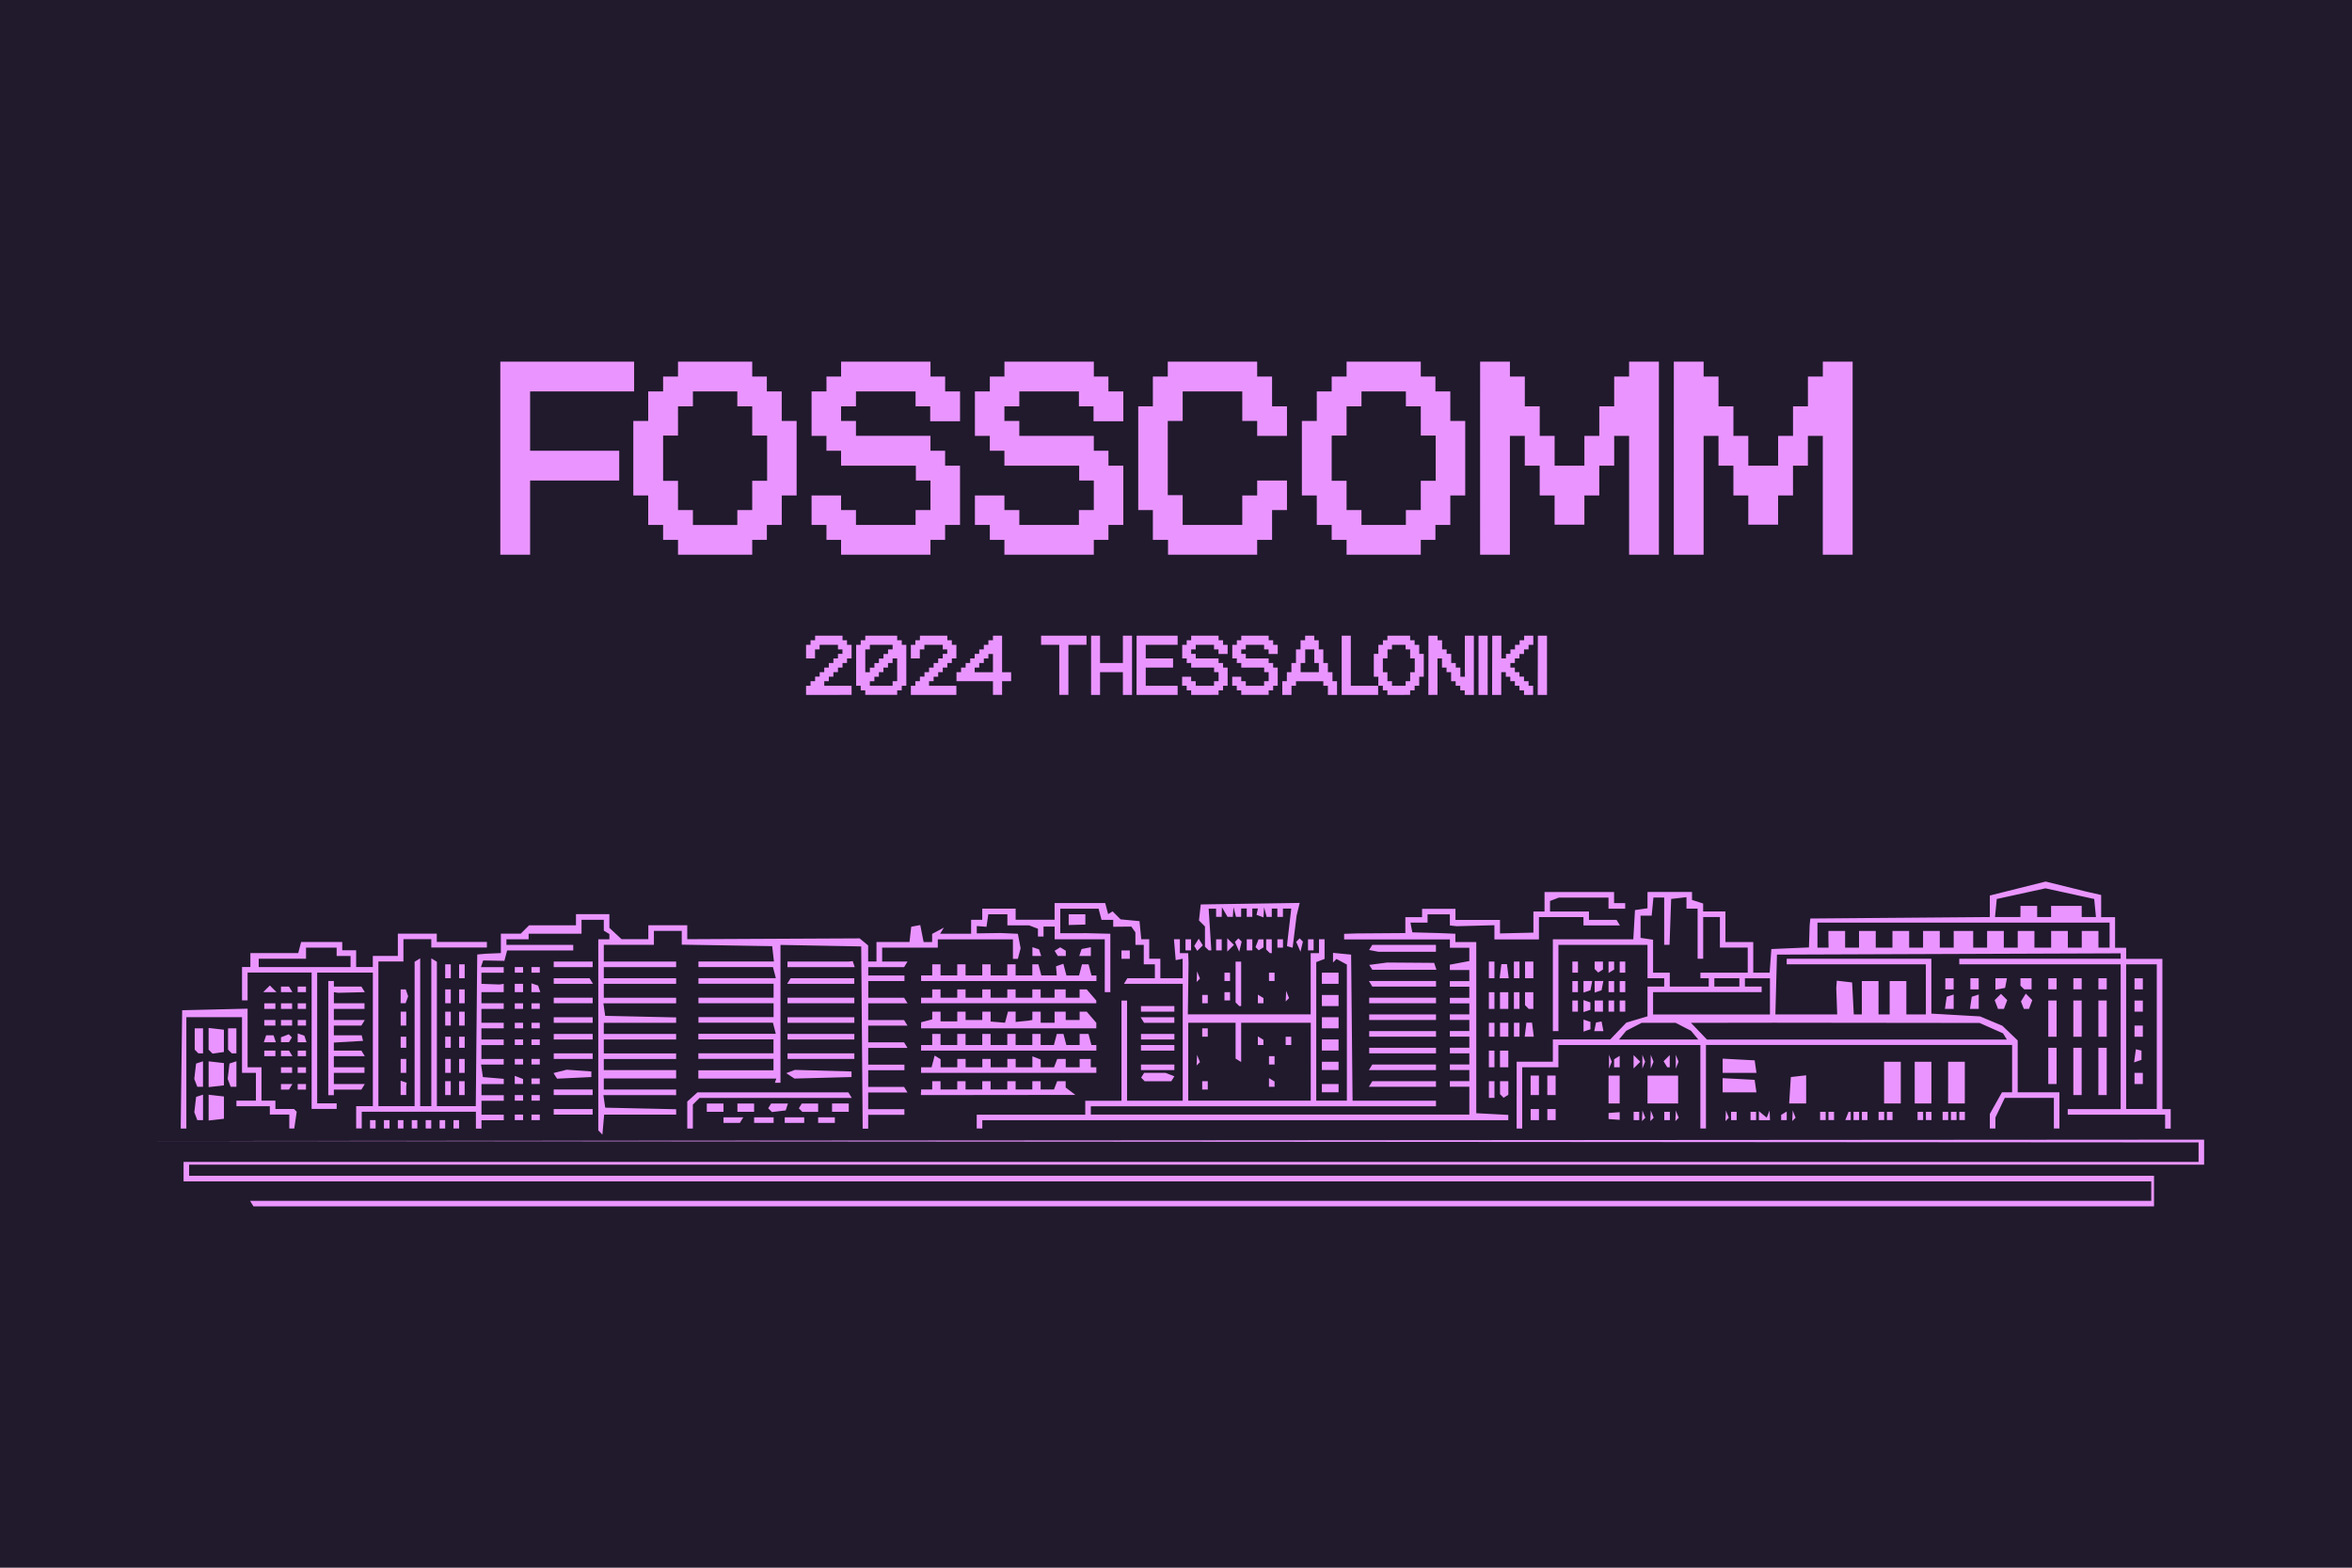 <?xml version="1.0" encoding="UTF-8" standalone="no"?>
<!-- Created with Inkscape (http://www.inkscape.org/) -->

<svg
   width="75mm"
   height="50mm"
   viewBox="0 0 75 50"
   version="1.1"
   id="svg1"
   inkscape:version="1.3.2 (091e20e, 2023-11-25, custom)"
   sodipodi:docname="fosscomm-thessaloniki.svg"
   xmlns:inkscape="http://www.inkscape.org/namespaces/inkscape"
   xmlns:sodipodi="http://sodipodi.sourceforge.net/DTD/sodipodi-0.dtd"
   xmlns="http://www.w3.org/2000/svg"
   xmlns:svg="http://www.w3.org/2000/svg">
  <sodipodi:namedview
     id="namedview1"
     pagecolor="#ffffff"
     bordercolor="#000000"
     borderopacity="0.25"
     inkscape:showpageshadow="2"
     inkscape:pageopacity="0.0"
     inkscape:pagecheckerboard="0"
     inkscape:deskcolor="#d1d1d1"
     inkscape:document-units="mm"
     inkscape:zoom="1.3843855"
     inkscape:cx="52.008634"
     inkscape:cy="198.28292"
     inkscape:window-width="1920"
     inkscape:window-height="991"
     inkscape:window-x="-9"
     inkscape:window-y="-9"
     inkscape:window-maximized="1"
     inkscape:current-layer="layer1" />
  <defs
     id="defs1" />
  <g
     inkscape:label="Layer 1"
     inkscape:groupmode="layer"
     id="layer1">
    <rect
       style="fill:#201a2c;fill-opacity:1;stroke-width:0.434;stroke-linecap:round;stroke-linejoin:round;stop-color:#000000"
       id="rect4658"
       width="75"
       height="50"
       x="3.375078e-15"
       y="3.4342898e-15" />
    <g
       id="g1"
       transform="matrix(0.928,0,0,0.928,4.597,11.118)">
      <path
         style="fill:#ea95ff;fill-opacity:1;stroke-width:0.096"
         d="m 3.697,29.386 -0.059,-0.096 H 36.303 68.967 V 28.956 28.622 H 35.161 1.354 V 28.287 27.953 H 35.974 70.593 V 27.618 27.283 L 35.376,27.259 0.159,27.234 35.472,27.211 70.784,27.187 v 0.43 0.43 H 36.165 1.545 v 0.191 0.191 H 35.304 69.063 v 0.526 0.526 H 36.41 3.756 Z M 15.675,26.941 15.604,26.868 v -3.283 -3.283 h 0.191 0.191 v -0.09 -0.09 l -0.096,-0.059 -0.096,-0.059 V 19.817 19.631 h -0.382 -0.383 v 0.239 0.239 h -0.909 -0.909 v 0.096 0.096 H 12.83 12.448 v 0.096 0.096 h 1.148 1.148 v 0.096 0.096 h -1.136 -1.136 l -0.047,0.179 -0.047,0.179 -0.364,-0.007 -0.364,-0.007 -0.039,0.115 -0.038,0.115 h 0.391 0.391 v 0.096 0.096 h -0.383 -0.383 v 0.191 0.191 l 0.311,0.011 0.311,0.011 0.072,-0.011 0.072,-0.011 v 0.143 0.143 h -0.383 -0.383 v 0.191 0.191 h 0.383 0.383 v 0.096 0.096 h -0.383 -0.383 v 0.239 0.239 h 0.383 0.383 v 0.096 0.096 h -0.383 -0.383 v 0.191 0.191 h 0.383 0.383 v 0.096 0.096 h -0.383 -0.383 v 0.239 0.239 h 0.383 0.383 v 0.096 0.096 h -0.389 -0.389 l 0.031,0.215 0.031,0.215 0.359,0.03 0.359,0.03 v 0.09 0.09 h -0.383 -0.383 v 0.191 0.191 h 0.383 0.383 v 0.096 0.096 h -0.383 -0.383 v 0.239 0.239 h 0.383 0.383 v 0.096 0.096 h -0.383 -0.383 v 0.143 0.143 h -0.096 -0.096 V 26.514 26.228 H 9.436 7.476 v 0.287 0.287 H 7.38 7.285 V 26.419 26.036 H 7.571 7.858 V 23.741 21.446 H 6.902 5.945 v 2.247 2.247 h 0.335 0.335 v 0.096 0.096 H 6.184 5.754 V 23.788 21.445 H 4.654 3.554 v 0.478 0.478 H 3.459 3.363 V 21.828 21.254 H 3.507 3.65 v -0.239 -0.239 h 0.822 0.822 l 0.05,-0.191 0.05,-0.191 h 0.706 0.706 v 0.143 0.143 h 0.239 0.239 v 0.287 0.287 H 7.571 7.857 V 21.063 20.872 h 0.43 0.43 V 20.489 20.107 h 0.669 0.669 v 0.143 0.143 h 0.861 0.861 v 0.096 0.096 H 10.822 9.866 V 20.442 20.298 H 9.388 8.909 v 0.383 0.383 H 8.479 8.049 v 2.486 2.486 h 0.622 0.622 v -2.481 -2.481 l 0.096,-0.059 0.096,-0.059 v 2.54 2.54 h 0.191 0.191 V 23.496 20.956 l 0.096,0.059 0.096,0.059 v 2.481 2.481 h 0.668 0.668 l 0.025,-2.606 0.025,-2.606 0.143,-0.013 0.143,-0.013 0.263,-0.011 0.263,-0.011 V 20.442 20.107 h 0.342 0.342 l 0.143,-0.143 0.143,-0.143 H 14.032 14.838 V 19.629 19.438 h 0.574 0.574 v 0.235 0.235 l 0.209,0.195 0.209,0.195 h 0.46 0.46 v -0.239 -0.239 h 0.669 0.669 v 0.239 0.239 l 2.961,-0.014 2.961,-0.014 0.147,0.122 0.147,0.122 v 0.275 0.275 h 0.143 0.143 v -0.335 -0.335 h 0.567 0.567 l 0.03,-0.262 0.03,-0.262 0.155,-0.029 0.155,-0.029 0.058,0.292 0.058,0.292 h 0.146 0.146 v -0.14 -0.14 l 0.203,-0.108 0.203,-0.108 -0.065,0.105 -0.065,0.105 h 0.532 0.532 v -0.239 -0.239 h 0.191 0.191 V 19.438 19.247 h 0.574 0.574 v 0.191 0.191 h 0.669 0.669 v -0.286 -0.287 h 0.87 0.87 l 0.05,0.19 0.05,0.19 0.077,-0.047 0.077,-0.047 0.137,0.137 0.137,0.137 0.325,0.031 0.325,0.031 0.03,0.311 0.03,0.311 h 0.137 0.137 v 0.335 0.335 h 0.191 0.191 v 0.335 0.335 h 0.383 0.383 v -0.335 -0.335 l -0.119,0.024 -0.12,0.024 -0.03,-0.359 -0.03,-0.359 h 0.102 0.102 v 0.239 0.239 h 0.143 0.143 l 0.006,0.167 0.006,0.167 -0.012,0.885 -0.012,0.885 h 2.11 2.11 v -1.052 -1.052 h 0.143 0.143 v -0.239 -0.239 h 0.096 0.096 v 0.338 0.338 l -0.143,0.055 -0.143,0.055 v 2.38 2.381 h 0.526 0.526 v -2.337 -2.34 l -0.178,-0.096 -0.178,-0.096 -0.06,0.06 -0.06,0.06 v -0.165 -0.165 l 0.311,0.03 0.311,0.03 0.025,2.51 0.025,2.51 h 1.433 1.433 v 0.096 0.096 h -5.931 -5.929 v 0.143 0.143 h 6.503 6.503 v -0.479 -0.478 h -0.335 -0.335 v -0.096 -0.096 h 0.335 0.335 v -0.191 -0.191 h -0.335 -0.335 v -0.096 -0.096 h 0.335 0.335 v -0.191 -0.191 h -0.335 -0.335 v -0.096 -0.096 h 0.335 0.335 v -0.191 -0.191 h -0.335 -0.335 v -0.096 -0.096 h 0.335 0.335 v -0.191 -0.191 h -0.335 -0.335 v -0.096 -0.096 h 0.335 0.335 V 22.696 22.504 h -0.335 -0.335 v -0.096 -0.096 h 0.335 0.335 V 22.122 21.931 h -0.335 -0.335 v -0.096 -0.096 h 0.335 0.335 v -0.191 -0.191 h -0.335 -0.335 v -0.091 -0.091 l 0.335,-0.063 0.335,-0.063 V 20.821 20.593 H 45.202 44.867 V 20.449 20.306 H 43.05 41.233 v -0.096 -0.096 l 0.215,-0.007 0.215,-0.007 0.837,-0.006 0.837,-0.006 v -0.274 -0.274 h 0.287 0.287 v -0.143 -0.143 h 0.574 0.574 v 0.191 0.191 h 0.765 0.765 v 0.232 0.232 l 0.574,-0.014 0.574,-0.014 V 19.709 19.347 h 0.191 0.191 v -0.335 -0.335 h 1.195 1.195 v 0.191 0.191 h 0.191 0.191 v 0.096 0.096 h -0.287 -0.287 v -0.191 -0.191 h -0.853 -0.853 l -0.152,0.058 -0.151,0.058 v 0.181 0.181 h 0.669 0.669 v 0.143 0.143 h 0.473 0.473 l 0.059,0.096 0.059,0.096 H 50.085 49.457 V 19.682 19.539 H 48.692 47.927 v 0.383 0.383 H 47.162 46.397 V 20.061 19.818 l -0.646,0.017 -0.646,0.017 -0.12,-0.013 -0.119,-0.013 v -0.192 -0.191 h -0.383 -0.383 v 0.143 0.143 h -0.294 -0.294 l 0.032,0.167 0.032,0.167 0.477,0.013 0.477,0.013 0.263,0.011 0.263,0.011 v 0.143 0.143 l 0.359,-1.3e-5 0.359,-1.9e-5 v 2.941 2.941 l 0.55,0.029 0.55,0.029 v 0.091 0.091 H 37.838 28.8 v 0.143 0.143 h -0.096 -0.096 V 26.569 26.33 h 1.865 1.865 v -0.239 -0.239 h 0.622 0.622 v -1.724 -1.721 h 0.096 0.096 v 1.721 1.721 h 0.956 0.956 v -2.008 -2.008 h -1.01 -1.01 l 0.059,-0.096 0.059,-0.096 h 0.473 0.473 V 21.402 21.162 H 34.539 34.348 V 20.828 20.493 h -0.143 -0.143 l -0.001,-0.215 -0.001,-0.215 -0.07,-0.099 -0.07,-0.099 -0.311,0.003 -0.311,0.003 V 19.752 19.633 H 33.096 32.896 l -0.05,-0.191 -0.05,-0.191 h -0.658 -0.658 v 0.421 0.421 l 0.454,-8.19e-4 0.454,-8.19e-4 0.406,0.01 0.406,0.01 v 1.004 1.004 h -0.096 -0.096 V 21.211 20.302 h -0.861 -0.861 v -0.219 -0.219 h -0.191 -0.191 v 0.171 0.171 h -0.096 -0.096 V 20.074 19.94 L 30.563,19.882 30.412,19.824 h -0.375 -0.375 v -0.191 -0.191 h -0.328 -0.328 l -0.031,0.215 -0.031,0.215 -0.167,-0.013 -0.167,-0.013 v 0.126 0.126 l 0.406,-0.006 0.406,-0.006 0.3,0.013 0.3,0.013 0.047,0.249 0.047,0.249 -0.047,0.182 -0.047,0.182 h -0.085 -0.085 V 20.637 20.303 H 28.562 27.271 v 0.143 0.143 h -0.956 -0.956 v 0.239 0.239 h 0.436 0.436 l -0.059,0.096 -0.059,0.096 h -0.616 -0.616 v 0.143 0.143 h 0.622 0.622 v 0.096 0.096 h -0.621 -0.622 v 0.287 0.287 h 0.616 0.616 l 0.059,0.096 0.059,0.096 H 25.555 24.88 v 0.287 0.287 h 0.616 0.616 l 0.059,0.096 0.059,0.096 H 25.555 24.88 v 0.287 0.287 h 0.616 0.616 l 0.059,0.096 0.059,0.096 H 25.555 24.88 v 0.287 0.287 h 0.622 0.622 v 0.096 0.096 H 25.502 24.88 v 0.287 0.287 h 0.616 0.616 l 0.059,0.096 0.059,0.096 h -0.676 -0.675 v 0.287 0.287 h 0.622 0.622 v 0.096 0.096 h -0.622 -0.622 v 0.239 0.239 h -0.095 -0.095 l -0.025,-3.132 -0.025,-3.132 -1.387,-0.026 -1.387,-0.026 v 2.369 2.369 h -0.096 -0.096 l 0.024,-0.072 0.024,-0.072 h -1.339 -1.339 v -0.143 -0.143 h 1.291 1.291 V 24.603 24.411 h -1.291 -1.291 v -0.096 -0.096 h 1.291 1.291 v -0.239 -0.239 h -1.291 -1.291 v -0.096 -0.096 h 1.33 1.33 L 21.655,23.36 21.605,23.169 H 20.326 19.046 v -0.096 -0.096 h 1.291 1.291 V 22.739 22.5 h -1.291 -1.291 v -0.096 -0.096 h 1.291 1.291 v -0.239 -0.239 h -1.291 -1.291 v -0.096 -0.096 h 1.33 1.33 l -0.05,-0.191 -0.05,-0.191 H 20.326 19.046 v -0.096 -0.096 h 1.297 1.297 l -0.03,-0.263 -0.03,-0.263 -1.554,-0.026 -1.554,-0.026 V 20.251 20.014 h -0.478 -0.478 v 0.239 0.239 h -0.861 -0.861 v 0.287 0.287 h 1.243 1.243 v 0.096 0.096 h -1.243 -1.243 v 0.191 0.191 h 1.243 1.243 v 0.096 0.096 h -1.243 -1.243 v 0.239 0.239 h 1.243 1.243 v 0.096 0.096 h -1.25 -1.25 l 0.031,0.215 0.031,0.215 1.219,0.027 1.219,0.027 v 0.093 0.093 h -1.243 -1.243 v 0.191 0.191 h 1.243 1.243 v 0.096 0.096 h -1.243 -1.243 v 0.239 0.239 h 1.243 1.243 v 0.096 0.096 h -1.243 -1.243 v 0.191 0.191 h 1.243 1.243 v 0.143 0.143 h -1.243 -1.243 v 0.191 0.191 h 1.243 1.243 v 0.096 0.096 H 17.031 15.781 l 0.031,0.215 0.031,0.215 1.219,0.027 1.219,0.027 v 0.093 0.093 H 17.044 15.806 l -0.03,0.344 -0.03,0.344 z M 40.086,24.509 V 23.17 H 38.89 37.695 v 0.675 0.675 l -0.096,-0.059 -0.096,-0.059 v -0.616 -0.616 h -0.813 -0.813 v 1.339 1.339 h 2.104 2.104 z m -3.73,0.813 v -0.143 h 0.096 0.096 v 0.143 0.143 h -0.096 -0.096 z m 2.295,-0.101 v -0.149 l 0.096,0.059 0.096,0.059 v 0.09 0.09 h -0.096 -0.096 z m -2.479,-0.767 0.008,-0.183 0.05,0.126 0.05,0.126 -0.058,0.058 -0.058,0.058 0.008,-0.183 z m 2.479,0.008 v -0.143 h 0.096 0.096 v 0.143 0.143 h -0.096 -0.096 z m -0.383,-0.675 v -0.149 l 0.096,0.059 0.096,0.059 v 0.09 0.09 h -0.096 -0.096 z m 0.956,0.006 v -0.143 h 0.096 0.096 v 0.143 0.143 h -0.096 -0.096 z M 36.356,23.505 V 23.362 h 0.096 0.096 v 0.143 0.143 h -0.096 -0.096 z M 7.092,21.066 V 20.875 H 6.853 6.614 V 20.732 20.588 H 6.088 5.562 v 0.191 0.191 H 4.749 3.936 v 0.143 0.143 H 5.514 7.092 Z m -5.812,3.706 0.026,-2.032 1.124,-0.027 1.124,-0.027 v 1.007 1.007 H 3.793 4.032 v 0.574 0.574 h 0.239 0.239 v 0.143 0.143 h 0.319 0.319 l 0.047,0.047 0.047,0.047 -0.042,0.288 -0.042,0.288 H 5.072 4.987 V 26.565 26.326 H 4.653 4.318 V 26.183 26.039 H 3.744 3.17 v -0.096 -0.096 H 3.505 3.84 V 25.37 24.892 H 3.601 3.362 V 23.936 22.979 h -0.956 -0.956 v 1.913 1.913 h -0.097 -0.097 z m 6.481,1.889 v -0.143 h 0.096 0.096 v 0.143 0.143 h -0.096 -0.096 z m 0.478,0 v -0.143 h 0.096 0.096 v 0.143 0.143 h -0.096 -0.096 z m 0.478,0 v -0.143 h 0.096 0.096 v 0.143 0.143 h -0.096 -0.096 z m 0.478,0 v -0.143 h 0.096 0.096 v 0.143 0.143 h -0.096 -0.096 z m 0.478,0 v -0.143 h 0.096 0.096 v 0.143 0.143 H 9.77 9.674 Z m 0.478,0 v -0.143 h 0.096 0.096 v 0.143 0.143 h -0.096 -0.096 z m 0.478,0 v -0.143 h 0.096 0.096 v 0.143 0.143 h -0.096 -0.096 z m 8.033,-0.32 v -0.463 l 0.175,-0.158 0.175,-0.158 h 2.593 2.593 l 0.059,0.096 0.059,0.096 H 21.701 19.084 l -0.115,0.115 -0.115,0.115 v 0.411 0.411 h -0.096 -0.096 z m 28.499,-0.684 v -1.148 h 0.622 0.622 v -0.383 -0.383 h 0.986 0.986 l 0.277,-0.289 0.277,-0.289 0.363,-0.108 0.363,-0.108 v -0.511 -0.511 h 0.287 0.287 v -0.143 -0.143 h -0.287 -0.287 v -0.574 -0.574 h -1.53 -1.53 v 1.482 1.482 h -0.096 -0.096 v -1.578 -1.578 h 1.382 1.382 l 0.029,-0.502 0.029,-0.502 0.215,-0.031 0.215,-0.031 v -0.28 -0.28 h 0.765 0.765 v 0.137 0.137 l 0.191,0.061 0.191,0.061 v 0.137 0.137 h 0.383 0.383 v 0.526 0.526 h 0.478 0.478 v 0.526 0.526 h 0.281 0.282 l 0.029,-0.406 0.029,-0.406 0.646,-0.028 0.646,-0.028 0.012,-0.378 0.012,-0.378 0.012,-0.119 0.012,-0.119 3.084,-0.025 3.084,-0.025 V 19.167 18.797 l 0.959,-0.24 0.959,-0.24 0.691,0.171 0.691,0.171 0.263,0.06 0.263,0.06 v 0.381 0.381 h 0.239 0.239 v 0.526 0.526 h 0.191 0.191 v 0.191 0.191 h 0.622 0.622 v 2.582 2.582 h 0.143 0.143 v 0.335 0.335 h -0.096 -0.096 V 26.568 26.329 H 67.772 66.098 v -0.096 -0.096 h 0.909 0.909 v -2.489 -2.486 h -2.773 -2.773 v -0.096 -0.096 h 2.773 2.773 v -0.093 -0.093 l -5.905,0.022 -5.905,0.022 -0.027,1.028 -0.027,1.028 h 1.062 1.062 l -0.016,-0.454 -0.016,-0.454 0.009,-0.126 0.009,-0.126 0.263,0.03 0.263,0.03 0.029,0.55 0.029,0.55 h 0.138 0.138 v -0.574 -0.574 h 0.287 0.287 v 0.574 0.574 h 0.191 0.191 v -0.574 -0.574 h 0.287 0.287 v 0.574 0.574 h 0.335 0.335 V 22.023 21.162 h -2.391 -2.391 v -0.096 -0.096 h 2.486 2.486 v 0.943 0.943 l 0.837,0.048 0.837,0.048 0.383,0.161 0.383,0.161 0.263,0.252 0.263,0.252 v 0.891 0.891 h 0.717 0.717 v 0.622 0.622 h -0.095 -0.096 v -0.526 -0.526 H 64.777 63.934 l -0.161,0.338 -0.161,0.338 v 0.188 0.188 h -0.096 -0.096 v -0.25 -0.25 l 0.209,-0.372 0.209,-0.372 h 0.174 0.174 v -0.813 -0.813 h -5.26 -5.26 v 1.435 1.435 h -0.096 -0.096 v -1.434 -1.435 h -2.439 -2.439 v 0.383 0.383 h -0.622 -0.622 v 1.052 1.052 h -0.096 -0.096 v -1.148 z m 21.996,-2.008 V 21.162 h -0.526 -0.526 v 2.486 2.486 h 0.526 0.526 z m -0.765,1.435 v -0.191 h 0.143 0.143 v 0.191 0.191 h -0.143 -0.143 z m 0.016,-0.778 0.032,-0.226 0.096,0.024 0.096,0.024 v 0.159 0.159 l -0.127,0.043 -0.127,0.043 z m -0.016,-0.847 v -0.191 h 0.143 0.143 v 0.191 0.191 h -0.143 -0.143 z m 0,-0.861 v -0.191 h 0.143 0.143 v 0.191 0.191 h -0.143 -0.143 z m 0,-0.765 v -0.191 h 0.143 0.143 v 0.191 0.191 h -0.143 -0.143 z m -15.115,1.763 -0.124,-0.15 -0.265,-0.137 -0.265,-0.137 h -0.583 -0.583 l -0.265,0.137 -0.265,0.137 -0.124,0.15 -0.124,0.15 h 1.362 1.362 z m 10.662,0.043 -0.066,-0.106 -0.403,-0.178 -0.403,-0.178 -3.53,-0.004 -3.53,-0.004 -1.428,0.002 -1.428,0.002 0.275,0.287 0.275,0.287 h 5.152 5.152 l -0.066,-0.106 z m -8.074,-1.376 v -0.622 h -0.43 -0.43 v 0.143 0.143 h 0.287 0.287 v 0.096 0.096 h -1.865 -1.865 v 0.383 0.383 h 2.008 2.008 z M 53.762,21.784 V 21.64 H 53.618 53.475 v -0.096 -0.096 h 0.813 0.813 v -0.431 -0.43 h -0.478 -0.478 V 20.062 19.536 h -0.287 -0.287 v 0.717 0.717 h -0.096 -0.096 v -0.861 -0.861 h -0.191 -0.191 v -0.197 -0.197 l -0.263,0.03 -0.263,0.03 -0.028,0.789 -0.028,0.789 h -0.092 -0.092 V 19.68 18.867 H 52.047 51.861 l -0.03,0.311 -0.03,0.311 -0.191,9.2e-5 -0.191,9.2e-5 v 0.382 0.382 l 0.215,0.031 0.215,0.031 v 0.567 0.567 h 0.287 0.287 v 0.239 0.239 h 0.669 0.669 v -0.143 z m 1.052,0 v -0.143 h -0.43 -0.43 v 0.143 0.143 h 0.43 0.43 z m 3.06,-1.482 v -0.287 h 0.287 0.287 v 0.287 0.287 h 0.239 0.239 v -0.287 -0.287 h 0.287 0.287 v 0.287 0.287 h 0.287 0.287 v -0.287 -0.287 h 0.287 0.287 v 0.287 0.287 h 0.239 0.239 v -0.287 -0.287 h 0.287 0.287 v 0.287 0.287 h 0.239 0.239 v -0.287 -0.287 h 0.335 0.335 v 0.287 0.287 h 0.239 0.239 v -0.287 -0.287 h 0.287 0.287 v 0.287 0.287 h 0.239 0.239 v -0.287 -0.287 h 0.287 0.287 v 0.287 0.287 h 0.287 0.287 v -0.287 -0.287 h 0.287 0.287 v 0.287 0.287 h 0.239 0.239 v -0.287 -0.287 h 0.287 0.287 v 0.287 0.287 h 0.191 0.191 v -0.43 -0.43 h -5.017 -5.021 v 0.43 0.43 h 0.191 0.191 z m 6.599,-0.956 V 19.154 h 0.287 0.287 v 0.191 0.191 h 0.239 0.239 V 19.345 19.154 h 0.526 0.526 v 0.191 0.191 h 0.245 0.245 l -0.03,-0.31 -0.03,-0.31 -0.837,-0.183 -0.837,-0.183 -0.837,0.183 -0.837,0.183 -0.03,0.31 -0.03,0.31 h 0.436 0.436 z M 19.907,26.517 v -0.096 h 0.34 0.34 l -0.059,0.096 -0.059,0.096 h -0.281 -0.281 z m 1.052,0 v -0.096 h 0.335 0.335 v 0.096 0.096 H 21.294 20.959 Z m 1.052,0 v -0.096 h 0.335 0.335 v 0.096 0.096 h -0.335 -0.335 z m 1.148,0 v -0.096 h 0.287 0.287 v 0.096 0.096 h -0.287 -0.287 z m -21.384,-0.135 -0.052,-0.135 0.031,-0.264 0.031,-0.264 0.119,-0.039 0.119,-0.039 v 0.438 0.438 H 1.924 1.826 Z M 2.215,26.087 V 25.644 l 0.263,0.03 0.263,0.03 v 0.383 0.383 l -0.263,0.03 -0.263,0.03 z m 10.52,0.335 v -0.096 h 0.143 0.143 v 0.096 0.096 h -0.143 -0.143 z m 0.574,0 v -0.096 h 0.143 0.143 v 0.096 0.096 H 13.452 13.308 Z m 34.333,-0.096 v -0.191 h 0.143 0.143 v 0.191 0.191 h -0.143 -0.143 z m 0.574,0 v -0.191 h 0.143 0.143 v 0.191 0.191 h -0.143 -0.143 z m 2.104,0.048 v -0.103 l 0.191,-0.014 0.191,-0.014 v 0.132 0.132 l -0.191,-0.014 -0.191,-0.014 z m 0.861,0 v -0.143 h 0.096 0.096 v 0.143 0.143 h -0.096 -0.096 z m 0.295,-0.008 0.007,-0.183 0.05,0.126 0.05,0.126 -0.058,0.058 -0.058,0.058 0.007,-0.183 z m 0.287,0 0.007,-0.183 0.05,0.126 0.05,0.126 -0.058,0.058 -0.058,0.058 0.007,-0.183 z m 0.471,0.008 v -0.143 h 0.096 0.096 v 0.143 0.143 h -0.096 -0.096 z m 0.39,-0.008 0.007,-0.183 0.05,0.126 0.05,0.126 -0.058,0.058 -0.058,0.058 0.007,-0.183 z m 1.721,0 0.007,-0.183 0.05,0.126 0.05,0.126 -0.058,0.058 -0.058,0.058 0.007,-0.183 z m 0.184,0.008 v -0.143 h 0.096 0.096 v 0.143 0.143 h -0.096 -0.096 z m 0.669,0 v -0.143 h 0.096 0.096 v 0.143 0.143 h -0.096 -0.096 z m 0.287,-0.012 v -0.155 l 0.134,0.112 0.134,0.112 0.05,-0.123 0.05,-0.123 0.007,0.167 0.007,0.167 h -0.191 -0.191 v -0.155 z m 0.765,0.065 v -0.09 l 0.096,-0.059 0.096,-0.059 v 0.149 0.149 h -0.096 -0.096 z m 0.39,-0.062 0.007,-0.183 0.05,0.126 0.05,0.126 -0.058,0.058 -0.058,0.058 z m 0.949,0.008 v -0.143 h 0.096 0.096 v 0.143 0.143 h -0.096 -0.096 z m 0.287,0 v -0.143 h 0.096 0.096 v 0.143 0.143 h -0.096 -0.096 z m 0.635,0 0.055,-0.143 h 0.038 0.037 v 0.143 0.143 h -0.093 -0.093 z m 0.226,0 v -0.143 h 0.096 0.096 v 0.143 0.143 h -0.096 -0.096 z m 0.287,0 v -0.143 h 0.096 0.096 v 0.143 0.143 h -0.096 -0.096 z m 0.574,0 v -0.143 h 0.096 0.096 v 0.143 0.143 h -0.096 -0.096 z m 0.287,0 v -0.143 h 0.096 0.096 v 0.143 0.143 h -0.096 -0.096 z m 1.052,0 v -0.143 h 0.096 0.096 v 0.143 0.143 h -0.095 -0.096 z m 0.287,0 v -0.143 h 0.096 0.096 v 0.143 0.143 h -0.096 -0.096 z m 0.574,0 v -0.143 h 0.096 0.096 v 0.143 0.143 h -0.096 -0.096 z m 0.287,0 v -0.143 h 0.096 0.096 v 0.143 0.143 h -0.096 -0.096 z m 0.287,0 v -0.143 h 0.096 0.096 v 0.143 0.143 h -0.096 -0.096 z M 14.073,26.231 v -0.096 h 0.669 0.669 v 0.096 0.096 h -0.669 -0.669 z m 5.26,-0.143 v -0.143 h 0.287 0.287 v 0.143 0.143 h -0.287 -0.287 z m 1.052,0 v -0.143 h 0.287 0.287 v 0.143 0.143 h -0.287 -0.287 z m 1.123,0.087 -0.066,-0.066 0.051,-0.082 0.051,-0.082 h 0.289 0.289 l -0.039,0.119 -0.039,0.119 -0.235,0.028 -0.235,0.028 z m 1.048,-0.004 -0.061,-0.061 0.051,-0.082 0.051,-0.082 h 0.281 0.281 v 0.143 0.143 h -0.271 -0.271 z m 1.081,-0.082 V 25.944 h 0.287 0.287 v 0.143 0.143 H 23.924 23.637 Z M 50.319,25.466 V 24.987 h 0.191 0.191 v 0.478 0.478 H 50.51 50.319 Z m 1.339,0 V 24.987 h 0.526 0.526 v 0.478 0.478 H 52.183 51.657 Z m 4.896,0.024 0.029,-0.454 0.263,-0.03 0.263,-0.03 v 0.484 0.485 h -0.292 -0.292 z m 3.233,-0.263 v -0.717 h 0.287 0.287 v 0.717 0.717 h -0.287 -0.287 z m 1.052,0 v -0.717 h 0.287 0.287 v 0.717 0.717 h -0.287 -0.287 z m 1.148,0 v -0.717 h 0.287 0.287 v 0.717 0.717 H 62.273 61.986 Z M 12.735,25.752 v -0.096 h 0.143 0.143 v 0.096 0.096 h -0.143 -0.143 z m 0.574,0 v -0.096 h 0.143 0.143 v 0.096 0.096 h -0.143 -0.143 z m 32.898,-0.287 v -0.287 h 0.096 0.096 v 0.287 0.287 h -0.096 -0.096 z m 0.444,0.22 -0.061,-0.061 v -0.223 -0.223 h 0.143 0.143 v 0.234 0.234 l -0.082,0.051 -0.082,0.051 z M 6.327,23.696 v -1.961 h 0.096 0.096 v 0.096 0.096 h 0.473 0.473 l 0.059,0.096 0.059,0.096 -0.46,0.011 -0.46,0.011 -0.072,-0.011 -0.072,-0.011 v 0.191 0.191 h 0.526 0.526 v 0.096 0.096 H 7.044 6.518 v 0.191 0.191 h 0.532 0.532 l -0.059,0.096 -0.059,0.096 H 6.991 6.518 l -1.48e-5,0.167 -1.84e-5,0.167 h 0.478 0.478 l 0.024,0.096 0.024,0.096 -0.502,0.029 -0.502,0.029 v 0.138 0.138 h 0.473 0.473 l 0.059,0.096 0.059,0.096 H 7.05 6.518 v 0.191 0.191 h 0.526 0.526 v 0.096 0.096 H 7.044 6.518 v 0.191 0.191 h 0.532 0.532 l -0.059,0.096 -0.059,0.096 H 6.991 6.518 v 0.096 0.096 h -0.096 -0.096 z m 2.486,1.713 v -0.247 l 0.103,0.034 0.103,0.034 -0.007,0.069 -0.007,0.069 v 0.143 0.143 h -0.096 -0.096 z m 1.53,0.008 v -0.239 h 0.096 0.096 v 0.239 0.239 h -0.096 -0.096 z m 0.478,0 v -0.239 h 0.096 0.096 v 0.239 0.239 h -0.096 -0.096 z m 3.252,0.143 v -0.096 h 0.669 0.669 v 0.096 0.096 h -0.669 -0.669 z m 12.624,0 v -0.096 h 0.191 0.191 v -0.143 -0.143 h 0.143 0.143 v 0.143 0.143 h 0.287 0.287 v -0.143 -0.143 h 0.143 0.143 v 0.143 0.143 h 0.287 0.287 v -0.143 -0.143 h 0.143 0.143 v 0.143 0.143 h 0.287 0.287 v -0.143 -0.143 h 0.143 0.143 v 0.143 0.143 h 0.287 0.287 v -0.143 -0.143 h 0.143 0.143 v 0.143 0.143 h 0.229 0.229 l 0.055,-0.143 0.055,-0.143 h 0.146 0.146 v 0.109 0.109 l 0.167,0.127 0.167,0.127 -2.654,0.003 -2.654,0.003 v -0.096 z m 20.944,-0.239 v -0.335 h 0.143 0.143 v 0.335 0.335 h -0.143 -0.143 z m 0.574,0 v -0.335 h 0.143 0.143 v 0.335 0.335 h -0.143 -0.143 z m 18.075,-0.478 v -0.813 h 0.143 0.143 v 0.813 0.813 H 66.433 66.29 Z m 0.861,0 v -0.813 h 0.143 0.143 v 0.813 0.813 H 67.294 67.15 Z M 40.468,25.418 v -0.143 h 0.287 0.287 v 0.143 0.143 h -0.287 -0.287 z m 13.771,-0.1 v -0.244 l 0.55,0.029 0.55,0.029 0.031,0.215 0.031,0.215 H 54.82 54.24 Z m -49.538,0.053 v -0.096 h 0.197 0.197 l -0.059,0.096 -0.059,0.096 H 4.839 4.701 Z m 0.574,0 v -0.096 h 0.143 0.143 v 0.096 0.096 H 5.418 5.275 Z m -3.501,-0.135 -0.052,-0.135 0.031,-0.264 0.031,-0.264 0.119,-0.039 0.119,-0.039 v 0.438 0.438 H 1.924 1.826 Z M 2.215,24.94 V 24.496 l 0.263,0.03 0.263,0.03 v 0.383 0.383 l -0.263,0.03 -0.263,0.03 z m 0.707,0.295 -0.052,-0.135 0.031,-0.264 0.031,-0.264 0.119,-0.039 0.119,-0.039 v 0.438 0.438 h -0.099 -0.099 z m 39.22,0.04 0.059,-0.096 h 1.094 1.094 v 0.096 0.096 h -1.153 -1.153 z M 12.734,25.134 v -0.14 l 0.143,0.055 0.143,0.055 v 0.085 0.085 h -0.143 -0.143 z m 0.574,0.045 v -0.096 h 0.143 0.143 v 0.096 0.096 h -0.143 -0.143 z m 52.121,-0.526 v -0.622 h 0.143 0.143 v 0.622 0.622 h -0.143 -0.143 z m -31.11,0.465 -0.061,-0.061 0.051,-0.082 0.051,-0.082 h 0.369 0.369 l 0.151,0.058 0.151,0.058 -0.053,0.086 -0.053,0.086 h -0.457 -0.457 z m -20.193,-0.123 -0.06,-0.097 0.227,-0.057 0.227,-0.057 0.423,0.03 0.423,0.03 v 0.096 0.096 l -0.589,0.028 -0.589,0.028 z m 8.079,10e-5 -0.141,-0.093 0.147,-0.056 0.147,-0.056 0.974,0.027 0.974,0.027 2.95e-4,0.096 2.82e-4,0.096 -0.981,0.026 -0.981,0.026 -0.141,-0.093 z M 4.701,24.796 v -0.096 h 0.191 0.191 v 0.096 0.096 h -0.191 -0.191 z m 0.574,0 v -0.096 h 0.143 0.143 v 0.096 0.096 H 5.418 5.275 Z M 8.814,24.653 V 24.414 h 0.096 0.096 v 0.239 0.239 h -0.096 -0.096 z m 1.53,0 V 24.414 h 0.096 0.096 v 0.239 0.239 h -0.096 -0.096 z m 0.478,0 V 24.414 h 0.096 0.096 v 0.239 0.239 h -0.096 -0.096 z m 15.875,0.143 v -0.096 h 0.18 0.18 l 0.053,-0.201 0.053,-0.201 0.102,0.063 0.102,0.063 v 0.138 0.138 h 0.287 0.287 V 24.557 24.414 h 0.143 0.143 v 0.143 0.143 h 0.287 0.287 V 24.557 24.414 h 0.143 0.143 v 0.143 0.143 h 0.287 0.287 V 24.557 24.414 h 0.143 0.143 v 0.143 0.143 h 0.287 0.287 v -0.188 -0.188 l 0.143,0.055 0.143,0.055 v 0.133 0.133 h 0.229 0.229 l 0.055,-0.143 0.055,-0.143 h 0.146 0.146 v 0.143 0.143 h 0.239 0.239 V 24.559 24.415 h 0.191 0.191 v 0.143 0.143 h 0.096 0.096 v 0.096 0.096 h -3.013 -3.012 z m 27.543,-0.148 v -0.244 l 0.55,0.029 0.55,0.029 0.031,0.215 0.031,0.215 h -0.581 -0.58 z m -19.988,0.053 v -0.096 h 0.574 0.574 v 0.096 0.096 h -0.574 -0.574 z m 6.216,-0.048 v -0.143 h 0.287 0.287 v 0.143 0.143 h -0.287 -0.287 z m 1.674,0.048 0.059,-0.096 h 1.094 1.094 v 0.096 0.096 h -1.153 -1.153 z m 4.064,-0.287 v -0.287 h 0.096 0.096 v 0.287 0.287 h -0.096 -0.096 z m 0.383,0 v -0.287 h 0.143 0.143 v 0.287 0.287 H 46.732 46.589 Z m 3.745,0.096 v -0.239 l 0.048,0.119 0.048,0.119 -0.048,0.119 -0.048,0.119 z m 0.176,0.053 v -0.138 l 0.096,-0.059 0.096,-0.059 v 0.197 0.197 h -0.096 -0.096 z m 0.669,-0.053 v -0.229 l 0.115,0.115 0.115,0.115 -0.115,0.115 -0.115,0.115 z m 0.302,0 v -0.239 l 0.048,0.119 0.048,0.119 -0.048,0.119 -0.048,0.119 z m 0.287,0 v -0.239 l 0.048,0.119 0.048,0.119 -0.048,0.119 -0.048,0.119 z m 0.506,0.087 -0.064,-0.104 0.106,-0.106 0.106,-0.106 v 0.21 0.21 h -0.042 -0.042 z m 0.355,-0.087 v -0.239 l 0.048,0.119 0.048,0.119 -0.048,0.119 -0.048,0.119 z m -39.894,0 v -0.096 h 0.143 0.143 v 0.096 0.096 H 12.878 12.735 Z m 0.574,0 v -0.096 h 0.143 0.143 v 0.096 0.096 h -0.143 -0.143 z m 0.765,-0.191 v -0.096 h 0.669 0.669 v 0.096 0.096 h -0.669 -0.669 z m 8.033,0 v -0.096 h 1.148 1.148 v 0.096 0.096 h -1.147 -1.148 z m -17.979,-0.096 v -0.096 h 0.191 0.191 v 0.096 0.096 H 4.319 4.127 Z m 0.574,0 v -0.096 h 0.138 0.138 l 0.059,0.096 0.059,0.096 H 4.898 4.701 Z m 0.574,0 v -0.096 h 0.143 0.143 v 0.096 0.096 H 5.418 5.275 Z M 1.8,24.159 1.737,24.095 V 23.729 23.362 H 1.88 2.023 v 0.43 0.43 h -0.08 -0.08 z m 0.482,0.004 -0.068,-0.068 v -0.373 -0.373 l 0.263,0.03 0.263,0.03 v 0.383 0.383 l -0.195,0.028 -0.195,0.028 z m 0.665,-0.004 -0.064,-0.064 v -0.367 -0.366 h 0.143 0.143 v 0.43 0.43 H 3.091 3.012 Z M 42.094,24.127 v -0.096 h 1.148 1.148 v 0.096 0.096 h -1.148 -1.148 z M 26.697,24.031 v -0.096 h 0.191 0.191 v -0.191 -0.191 h 0.143 0.143 v 0.191 0.191 h 0.287 0.287 v -0.191 -0.191 h 0.143 0.143 v 0.191 0.191 h 0.287 0.287 v -0.191 -0.191 h 0.143 0.143 v 0.191 0.191 h 0.287 0.287 v -0.191 -0.191 h 0.143 0.143 v 0.191 0.191 h 0.287 0.287 v -0.191 -0.191 h 0.143 0.143 v 0.191 0.191 h 0.228 0.228 l 0.05,-0.191 0.05,-0.191 h 0.114 0.113 l 0.05,0.191 0.05,0.191 h 0.228 0.228 v -0.191 -0.191 h 0.152 0.153 l 0.05,0.191 0.05,0.191 h 0.085 0.085 v 0.096 0.096 h -3.013 -3.012 z m 7.555,0 v -0.096 h 0.574 0.574 v 0.096 0.096 H 34.826 34.252 Z m 6.216,-0.096 v -0.191 h 0.287 0.287 v 0.191 0.191 H 40.755 40.468 Z M 8.814,23.84 v -0.191 h 0.096 0.096 v 0.191 0.191 h -0.096 -0.096 z m 1.53,0 v -0.191 h 0.096 0.096 v 0.191 0.191 h -0.096 -0.096 z m 0.478,0 v -0.191 h 0.096 0.096 v 0.191 0.191 h -0.096 -0.096 z m 1.913,0 v -0.096 h 0.143 0.143 v 0.096 0.096 h -0.143 -0.143 z m 0.574,0 v -0.096 h 0.143 0.143 v 0.096 0.096 h -0.143 -0.143 z m -9.157,-0.119 0.04,-0.119 h 0.127 0.127 l 0.04,0.119 0.04,0.119 H 4.318 4.111 Z m 0.55,0.034 v -0.085 l 0.134,-0.052 0.134,-0.052 0.054,0.054 0.054,0.054 -0.051,0.082 -0.051,0.082 H 4.839 4.701 Z m 0.574,-0.066 v -0.152 l 0.114,0.038 0.114,0.038 0.038,0.114 0.038,0.114 H 5.427 5.275 Z m 8.798,-0.04 v -0.096 h 0.669 0.669 v 0.096 0.096 H 14.743 14.073 Z m 8.033,0 v -0.096 h 1.148 1.148 v 0.096 0.096 h -1.148 -1.148 z m 12.146,0 v -0.096 h 0.574 0.574 v 0.096 0.096 h -0.574 -0.574 z m 7.842,-0.096 v -0.096 h 1.148 1.148 v 0.096 0.096 h -1.148 -1.148 z m 4.112,-0.143 v -0.239 h 0.096 0.096 v 0.239 0.239 h -0.096 -0.096 z m 0.383,0 v -0.239 h 0.143 0.143 v 0.239 0.239 h -0.143 -0.143 z m 0.478,0 v -0.239 h 0.096 0.096 v 0.239 0.239 h -0.096 -0.096 z m 0.4,-0.003 0.03,-0.242 h 0.096 0.096 l 0.03,0.242 0.03,0.242 H 47.593 47.438 Z M 65.429,23.028 v -0.622 h 0.143 0.143 v 0.622 0.622 h -0.143 -0.143 z m 0.861,0 v -0.622 h 0.143 0.143 v 0.622 0.622 h -0.143 -0.143 z m 0.861,0 v -0.622 h 0.143 0.143 v 0.622 0.622 h -0.143 -0.143 z m -17.692,0.239 v -0.207 l 0.119,0.04 0.119,0.04 v 0.127 0.127 l -0.119,0.04 -0.119,0.04 z m 0.399,0.043 0.031,-0.148 0.095,-0.019 0.095,-0.019 0.032,0.167 0.032,0.167 h -0.157 -0.157 z m -37.123,-0.043 v -0.096 h 0.143 0.143 v 0.096 0.096 h -0.143 -0.143 z m 0.574,0 v -0.096 h 0.143 0.143 v 0.096 0.096 h -0.143 -0.143 z m 13.389,-0.009 v -0.105 l 0.191,-0.05 0.191,-0.05 V 22.921 22.789 h 0.143 0.143 v 0.167 0.167 h 0.287 0.287 V 22.956 22.789 h 0.143 0.143 v 0.143 0.143 h 0.287 0.287 V 22.932 22.789 h 0.143 0.143 v 0.17 0.17 l 0.248,0.02 0.248,0.02 0.05,-0.191 0.05,-0.191 h 0.132 0.132 v 0.178 0.178 l 0.215,-0.022 0.215,-0.022 0.072,-0.012 0.072,-0.012 V 22.932 22.789 h 0.143 0.143 v 0.191 0.191 h 0.239 0.239 V 22.98 22.789 h 0.191 0.191 v 0.143 0.143 h 0.239 0.239 V 22.932 22.789 h 0.122 0.122 l 0.165,0.192 0.165,0.192 v 0.095 0.095 H 29.708 26.696 v -0.105 z m 13.771,-0.087 v -0.191 h 0.287 0.287 v 0.191 0.191 h -0.287 -0.287 z m -36.341,0 v -0.096 h 0.191 0.191 v 0.096 0.096 H 4.319 4.127 Z m 0.574,0 v -0.096 h 0.191 0.191 v 0.096 0.096 H 4.892 4.701 Z m 0.574,0 v -0.096 h 0.143 0.143 v 0.096 0.096 H 5.418 5.275 Z m 3.538,-0.143 v -0.239 h 0.096 0.096 v 0.239 0.239 h -0.096 -0.096 z m 1.53,0 v -0.239 h 0.096 0.096 v 0.239 0.239 h -0.096 -0.096 z m 0.478,0 v -0.239 h 0.096 0.096 v 0.239 0.239 h -0.096 -0.096 z m 3.252,0.048 v -0.096 h 0.669 0.669 v 0.096 0.096 h -0.669 -0.669 z m 8.033,0 v -0.096 h 1.148 1.148 v 0.096 0.096 h -1.148 -1.148 z m 12.193,0 -0.059,-0.096 h 0.579 0.579 v 0.096 0.096 h -0.52 -0.52 z m 7.794,-0.096 v -0.096 h 1.148 1.148 v 0.096 0.096 H 43.242 42.094 Z m -7.842,-0.287 v -0.096 h 0.574 0.574 v 0.096 0.096 h -0.574 -0.574 z m 14.823,-0.096 v -0.191 h 0.096 0.096 v 0.191 0.191 h -0.096 -0.096 z m 0.383,0 v -0.207 l 0.119,0.04 0.119,0.04 v 0.127 0.127 l -0.119,0.04 -0.119,0.04 z m 0.383,0 v -0.191 h 0.143 0.143 v 0.191 0.191 h -0.143 -0.143 z m 0.478,0 v -0.191 h 0.096 0.096 v 0.191 0.191 h -0.096 -0.096 z m 0.383,0 v -0.191 h 0.096 0.096 v 0.191 0.191 h -0.096 -0.096 z m -46.574,0 v -0.096 h 0.191 0.191 v 0.096 0.096 H 4.319 4.127 Z m 0.574,0 v -0.096 h 0.191 0.191 v 0.096 0.096 H 4.892 4.701 Z m 0.574,0 v -0.096 h 0.143 0.143 v 0.096 0.096 H 5.418 5.275 Z m 7.459,0 v -0.096 h 0.143 0.143 v 0.096 0.096 h -0.143 -0.143 z m 0.574,0 v -0.096 h 0.143 0.143 v 0.096 0.096 H 13.452 13.308 Z M 46.206,22.406 V 22.12 h 0.096 0.096 v 0.287 0.287 h -0.096 -0.096 z m 0.383,0 V 22.12 h 0.143 0.143 v 0.287 0.287 H 46.732 46.589 Z m 0.478,0 V 22.12 h 0.096 0.096 v 0.287 0.287 h -0.096 -0.096 z m 0.446,0.223 -0.064,-0.064 V 22.343 22.12 h 0.143 0.143 v 0.287 0.287 h -0.08 -0.08 z m 14.394,-0.144 0.031,-0.208 0.12,-0.039 0.12,-0.039 v 0.247 0.247 h -0.15 -0.15 z m 0.861,0 0.031,-0.208 0.12,-0.039 0.12,-0.039 v 0.247 0.247 h -0.15 -0.15 z m 0.876,0.058 -0.057,-0.15 0.108,-0.108 0.108,-0.108 0.108,0.108 0.108,0.108 -0.057,0.15 -0.057,0.15 h -0.102 -0.102 z m 0.895,0.022 -0.049,-0.128 0.083,-0.134 0.083,-0.134 0.112,0.112 0.112,0.112 -0.057,0.15 -0.057,0.15 h -0.088 -0.088 z m -26.972,-0.031 -0.064,-0.064 v -0.701 -0.701 h 0.096 0.096 v 0.765 0.765 h -0.032 -0.032 z m 2.901,-0.127 v -0.191 h 0.287 0.287 v 0.191 0.191 H 40.755 40.468 Z M 8.814,22.262 v -0.239 h 0.088 0.087 l 0.041,0.119 0.041,0.119 -0.044,0.119 -0.044,0.119 h -0.085 -0.085 z m 1.53,0 v -0.239 h 0.096 0.096 v 0.239 0.239 h -0.096 -0.096 z m 0.478,0 v -0.239 h 0.096 0.096 v 0.239 0.239 h -0.096 -0.096 z m 3.252,0.143 v -0.096 h 0.669 0.669 v 0.096 0.096 h -0.669 -0.669 z m 8.033,0 v -0.096 h 1.148 1.148 v 0.096 0.096 h -1.148 -1.148 z m 4.59,0 v -0.096 h 0.191 0.191 v -0.143 -0.143 h 0.143 0.143 v 0.143 0.143 h 0.287 0.287 v -0.143 -0.143 h 0.143 0.143 v 0.143 0.143 h 0.287 0.287 v -0.143 -0.143 h 0.143 0.143 v 0.143 0.143 h 0.287 0.287 v -0.143 -0.143 h 0.143 0.143 v 0.143 0.143 h 0.287 0.287 v -0.143 -0.143 h 0.143 0.143 v 0.143 0.143 h 0.239 0.239 v -0.143 -0.143 h 0.191 0.191 v 0.143 0.143 h 0.239 0.239 v -0.143 -0.143 h 0.122 0.122 l 0.165,0.192 0.165,0.192 v 0.047 0.047 h -3.011 -3.012 z m 9.659,-0.048 v -0.143 h 0.096 0.096 v 0.143 0.143 h -0.096 -0.096 z m 1.913,-0.006 V 22.203 l 0.096,0.059 0.096,0.059 v 0.09 0.09 h -0.096 -0.096 z m 3.825,0.053 v -0.096 h 1.148 1.148 v 0.096 0.096 h -1.148 -1.148 z M 37.121,22.262 V 22.118 h 0.096 0.096 v 0.143 0.143 h -0.096 -0.096 z m 2.112,-0.008 0.007,-0.183 0.05,0.126 0.05,0.126 -0.058,0.058 -0.058,0.058 0.008,-0.183 z M 4.204,22.004 4.319,21.889 4.434,22.004 4.549,22.119 H 4.319 4.09 Z m 0.497,0.019 v -0.096 H 4.839 4.977 l 0.059,0.096 0.059,0.096 H 4.898 4.701 Z m 0.574,0 v -0.096 h 0.143 0.143 v 0.096 0.096 H 5.418 5.275 Z m 7.459,-0.048 v -0.143 h 0.143 0.143 v 0.143 0.143 h -0.143 -0.143 z m 0.574,-0.008 v -0.152 l 0.114,0.038 0.114,0.038 0.038,0.114 0.038,0.114 h -0.152 -0.152 z m 35.767,-0.04 V 21.736 h 0.096 0.096 v 0.191 0.191 h -0.096 -0.096 z m 0.383,0.008 v -0.199 h 0.15 0.15 l -0.031,0.159 -0.031,0.159 -0.119,0.04 -0.119,0.04 z m 0.383,0 v -0.199 h 0.15 0.15 l -0.031,0.159 -0.031,0.159 -0.119,0.04 -0.119,0.04 z m 0.478,-0.008 V 21.736 h 0.096 0.096 v 0.191 0.191 h -0.096 -0.096 z m 0.383,0 V 21.736 h 0.096 0.096 v 0.191 0.191 h -0.096 -0.096 z m 11.189,-0.096 V 21.641 h 0.143 0.143 v 0.191 0.191 h -0.143 -0.143 z m 0.861,0 V 21.641 h 0.143 0.143 v 0.191 0.191 H 62.895 62.751 Z m 0.861,0.007 v -0.198 h 0.198 0.198 l -0.032,0.166 -0.032,0.166 -0.166,0.032 -0.166,0.032 z m 0.924,0.12 -0.064,-0.064 v -0.127 -0.127 h 0.191 0.191 v 0.191 0.191 h -0.127 -0.127 z m 0.893,-0.127 v -0.191 h 0.143 0.143 v 0.191 0.191 H 65.572 65.429 Z m 0.861,0 v -0.191 h 0.143 0.143 v 0.191 0.191 h -0.143 -0.143 z m 0.861,0 v -0.191 h 0.143 0.143 v 0.191 0.191 h -0.143 -0.143 z m -25.008,0 -0.059,-0.096 h 1.153 1.153 v 0.096 0.096 H 43.295 42.201 Z M 14.073,21.736 v -0.096 h 0.616 0.616 l 0.059,0.096 0.059,0.096 H 14.749 14.074 Z m 8.081,0 0.059,-0.096 h 1.094 1.094 v 0.096 0.096 h -1.153 -1.153 z m 18.314,-0.096 v -0.191 h 0.287 0.287 v 0.191 0.191 h -0.287 -0.287 z m -13.771,0 v -0.096 h 0.191 0.191 V 21.354 21.162 h 0.143 0.143 v 0.191 0.191 h 0.287 0.287 V 21.354 21.162 h 0.143 0.143 v 0.191 0.191 h 0.287 0.287 V 21.354 21.162 h 0.143 0.143 v 0.191 0.191 h 0.287 0.287 V 21.354 21.162 h 0.143 0.143 v 0.191 0.191 h 0.287 0.287 V 21.354 21.162 h 0.105 0.105 l 0.05,0.191 0.05,0.191 h 0.265 0.265 l -0.013,-0.157 -0.013,-0.157 0.126,-0.044 0.126,-0.044 0.053,0.201 0.053,0.201 h 0.217 0.217 l 0.05,-0.191 0.05,-0.191 h 0.113 0.114 l 0.05,0.191 0.05,0.191 h 0.085 0.085 v 0.096 0.096 h -3.012 -3.012 z m 9.475,-0.056 0.008,-0.183 0.05,0.126 0.05,0.126 -0.058,0.058 -0.058,0.058 0.008,-0.183 z m 0.949,0.008 v -0.143 h 0.096 0.096 v 0.143 0.143 h -0.096 -0.096 z m 1.53,0 v -0.143 h 0.096 0.096 v 0.143 0.143 h -0.096 -0.096 z M 10.344,21.401 v -0.239 h 0.096 0.096 v 0.239 0.239 h -0.096 -0.096 z m 0.478,0 v -0.239 h 0.096 0.096 v 0.239 0.239 h -0.096 -0.096 z M 46.206,21.353 v -0.287 h 0.096 0.096 v 0.287 0.287 h -0.096 -0.096 z m 0.4,0.045 0.03,-0.242 h 0.096 0.096 l 0.03,0.242 0.03,0.242 H 46.732 46.576 Z m 0.461,-0.045 v -0.287 h 0.096 0.096 v 0.287 0.287 h -0.096 -0.096 z m 0.383,0 v -0.287 h 0.143 0.143 v 0.287 0.287 h -0.143 -0.143 z m -34.715,0 v -0.096 h 0.143 0.143 v 0.096 0.096 h -0.143 -0.143 z m 0.574,0 v -0.096 h 0.143 0.143 v 0.096 0.096 h -0.143 -0.143 z m 35.767,-0.096 V 21.066 h 0.096 0.096 v 0.191 0.191 h -0.096 -0.096 z m 0.826,0.125 -0.061,-0.061 V 21.194 21.066 h 0.143 0.143 v 0.138 0.138 l -0.082,0.051 -0.082,0.051 z m 0.417,-0.119 V 21.066 h 0.096 0.096 v 0.138 0.138 l -0.096,0.059 -0.096,0.059 z m 0.383,-0.006 v -0.191 h 0.096 0.096 v 0.191 0.191 h -0.096 -0.096 z m -8.553,0.01 -0.053,-0.085 0.31,-0.041 0.31,-0.041 0.805,0.006 0.805,0.006 0.04,0.119 0.04,0.119 h -1.102 -1.102 l -0.053,-0.085 z M 14.073,21.162 v -0.096 h 0.669 0.669 v 0.096 0.096 H 14.743 14.073 Z m 8.033,0 v -0.096 h 1.052 1.052 l 0.069,-0.007 0.069,-0.007 0.034,0.103 0.034,0.103 h -1.156 -1.156 z m 11.476,-0.334 v -0.143 h 0.143 0.143 v 0.143 0.143 h -0.143 -0.143 z m -3.06,-0.104 v -0.152 l 0.114,0.038 0.113,0.038 0.038,0.114 0.038,0.114 H 30.674 30.523 Z m 0.817,0.062 -0.055,-0.089 0.097,-0.06 0.097,-0.06 0.096,0.059 0.096,0.059 v 0.09 0.09 H 31.533 31.395 Z m 0.833,-0.031 0.04,-0.119 0.159,-0.031 0.159,-0.031 v 0.15 0.15 H 32.331 32.132 Z m 6.447,-0.04 -0.064,-0.064 v -0.175 -0.175 h 0.096 0.096 v 0.239 0.239 h -0.032 -0.032 z m 3.634,-0.015 -0.161,-0.031 0.054,-0.088 0.054,-0.088 h 1.094 1.094 l -9.2e-5,0.119 -9.5e-5,0.119 H 43.402 42.415 L 42.253,20.7 Z M 35.782,20.493 v -0.191 h 0.096 0.096 v 0.191 0.191 h -0.096 -0.096 z m 0.352,0.123 -0.052,-0.085 0.077,-0.125 0.077,-0.125 0.071,0.114 0.071,0.114 -0.096,0.096 -0.096,0.096 z m 0.381,0.004 -0.064,-0.064 v -0.348 -0.348 l -0.103,-0.103 -0.103,-0.103 0.031,-0.275 0.031,-0.275 1.7,-0.026 1.7,-0.026 -0.053,0.217 -0.053,0.217 -0.069,0.553 -0.069,0.553 -0.096,-0.027 -0.096,-0.027 0.009,-0.096 0.009,-0.096 0.064,-0.55 0.064,-0.55 H 39.274 39.13 v 0.143 0.143 H 39.034 38.939 v -0.143 -0.143 h -0.096 -0.096 v 0.143 0.143 H 38.659 38.571 l -0.044,-0.167 -0.044,-0.167 -0.011,0.175 -0.011,0.175 -0.12,-0.044 -0.119,-0.044 0.024,-0.108 0.024,-0.108 h -0.096 -0.096 v 0.143 0.143 h -0.096 -0.096 v -0.143 -0.143 h -0.096 -0.096 v 0.143 0.143 h -0.088 -0.088 l -0.044,-0.167 -0.044,-0.167 -0.011,0.167 -0.011,0.167 h -0.091 -0.091 l -0.097,-0.167 -0.097,-0.167 -0.003,0.167 -0.003,0.167 h -0.096 -0.096 V 19.393 19.25 H 36.707 36.578 l 0.046,0.717 0.046,0.717 h -0.044 -0.044 l -0.064,-0.064 z m 0.319,-0.127 v -0.191 h 0.096 0.096 v 0.191 0.191 h -0.096 -0.096 z m 0.383,0 v -0.229 l 0.115,0.115 0.115,0.115 -0.115,0.115 -0.115,0.115 z m 0.338,0.068 -0.074,-0.172 0.06,-0.06 0.06,-0.06 0.056,0.056 0.056,0.056 -0.042,0.175 -0.042,0.175 z m 0.332,-0.068 v -0.191 h 0.096 0.096 v 0.191 0.191 h -0.096 -0.096 z m 0.355,0.132 -0.054,-0.054 0.052,-0.134 0.052,-0.134 h 0.085 0.085 v 0.138 0.138 l -0.082,0.051 -0.082,0.051 z m 1.418,-0.064 -0.075,-0.172 0.06,-0.06 0.06,-0.06 0.056,0.056 0.056,0.056 -0.042,0.175 -0.042,0.175 z m 0.332,-0.068 V 20.301 h 0.096 0.096 v 0.191 0.191 h -0.096 -0.096 z m -1.052,-0.048 v -0.143 h 0.096 0.096 v 0.143 0.143 h -0.095 -0.096 z m -7.172,-0.819 v -0.185 h 0.287 0.287 v 0.177 0.177 l -0.287,0.008 -0.287,0.008 z"
         id="path4656"
         sodipodi:nodetypes="cccccccccccccccccccccccccccccccccccccccccccccccccccccccccccccccccccccccccccccccccccccccccccccccccccccccccccccccccccccccccccccccccccccccccccccccccccccccccccccccccccccccccccccccccccccccccccccccccccccccccccccccccccccccccccccccccccccccccccccccccccccccccccccccccccccccccccccccccccccccccccccccccccccccccccccccccccccccccccccccccccccccccccccccccccccccccccccccccccccccccccccccccccccccccccccccccccccccccccccccccccccccccccccccccccccccccccccccccccccccccccccccccccccccccccccccccccccccccccccccccccccccccccccccccccccccccccccccccccccccccccccccccccccccccccccccccccccccccccccccccccccccccccccccccccccccccccccccccccccccccccccccccccccccccccccccccccccccccccccccccccccccccccccccccccccccccccccccccccccccccccccccccccccccccccccccccccccccccccccccccccccccccccccccccccccccccccccccccccccccccccccccccccccccccccccccccccccccccccccccccccccccccccccccccccccccccccccccccccccccccccccccccccccccccccccccccccccccccccccccccccccccccccccccccccccccccccccccccccccccccccccccccccccccccccccccccccccccccccccccccccccccccccccccccccccccccccccccccccccccccccccccccccccccccccccccccccccccccccccccccccccccccccccccccccccccccccccccccccccccccccccccccccccccccccccccccccccccccccccccccccccccccccccccccccccccccccccccccccccccccccccccccccccccccccccccccccccccccccccccccccccccccccccccccccccccccccccccccccccccccccccccccccccccccccccccccccccccccccccccccccccccccccccccccccccccccccccccccccccccccccccccccccccccccccccccccccccccccccccccccccccccccccccccccccccccccccccccccccccccccccccccccccccccccccccccccccccccccccccccccccccccccccccccccccccccccccccccccccccccccccccccccccccccccccccccccccccccccccccccccccccccccccccccccccccccccccccccccccccccccccccccccccccccccccccccccccccccccccccccccccccccccccccccccccccccccccccccccccccccccccccccccccccccccccccccccccccccccccccccccccccccccccccccccccccccccccccccccccccccccccccccccccccccccccccccccccccccccccccccccccccccccccccccccccccccccccccccccccccccccccccccccccccccccccccccccccccccccccccccccccccccccccccccccccccccccccccccccccccccccccccccccccccccccccccccccccccccccccccccccccccccccccccccccccccccccccccccccccccccccccccccccccccccccccccccccccccccccccccccccccccccccccccccccccccccccccccccccccccccccccccccccccccccccccccccccccccccccccccccccccccccccccccccccccccccccccccccccccccccccccccccccccccccccccccccccccccccccccccccccccccccccccccccccccccccccccccccccccccccccccccccccccccccccccccccccccccccccccccccccccccccccccccccccccccccccccccccccccccccccccccccccccccccccccccccccccccccccccccccccccccccccccccccccccccccccccccccccccccccccccccccccccccccccccccccccccccccccccccccccccccccccccccccccccccccccccccccccccccccccccccccccccccccccccccccccccccccccccccccccccccccccccccccccccccccccccccccccccccccccccccccccccccccccccccccccccccccccccccccccccccccccccccccccccccccccccccccccccccccccccccccccccccccccccccccccccccccccccccccccccccccccccccccccccccccccccccccccccccccccccccccccccccccccccccccccccccccccccccccccccccccccccccccccccccccccccccccccccccccccccccccccccccccccccccccccccccccccccccccccccccccccccccccccccccccccccccccccccccccccccccccccccccccccccccccccccccccccccccccccccccccccccccccccccccccccccccccccccccccccccccccccccccccccccccccccccccccccccccccccccccccccccccccccccccccccccccccccccccccccccccccccccccccccccccccccccccccccccccccccccccccccccccccccccccccccccccccccccccccccccccccccccccccccccccccccccccccccccccccccccccccccccccccccccccccccccccccccccccccccccccccccccccccccccccccccccccccccccccccccccccccccccccccccccccccccccccccccccccccccccccccccccccccccccccccccccccccccccccccccccccccccccccccccccccccccccccccccccccccccccccccccccccccccccccccccccccccccccccccccccccccccccccccccccccccccccccccccccccccccccccccccccccccccccccccccccccccccccccccccccccccccccccccccccccccccccccccccccccccccccccccccccccccccccccccccccccccccccccccccccccccccccccccccccccccccccccccccccccccccccccccccccccccccccccccccccccccccccccccccccccccccccccccccccccccccccccccccccccccccccccccccccccccccccccccccccccccccccccccccccccccccccccccccccccccccccccccccccccccccccccccccccccccccccccccccccccccccccccccccccccccccccccccccccccccccccccccccccccccccccccccccccccccccccccccccccccccccccccccccccccccccccccccccccccccccccccccccccccccccccccccccccccccccccccccccccccccccccccccccccccccccccccccccccccccccccccccccccccccccccccccccccccccccccccccccccccccccccccccccccccccccccccccccccccccccccccccccccccccccccccccccccccccccccccccccccccccccccccccccccccccccccccccccccccccccccccccccccccccccccccccccccccccccccccccccccccccccccccccccccc" />
      <path
         style="font-size:0.36px;font-family:OffBit;-inkscape-font-specification:'OffBit, Normal';white-space:pre;fill:#ea95ff;stroke-width:1.082;stroke-linecap:round;stroke-linejoin:round"
         d="m 12.238,0.449 h 4.598 V 1.473 h -3.574 v 2.038 h 3.062 v 1.024 h -3.062 v 2.55 h -1.024 z M 18.344,1.985 v 1.005 h -0.512 v 1.555 h 0.512 v 1.005 h 0.512 v 0.512 h 1.526 V 5.549 h 0.512 V 4.544 h 0.512 V 2.99 H 20.894 V 1.985 H 20.382 V 1.473 H 18.856 V 1.985 Z M 17.32,5.047 H 16.808 V 2.487 H 17.32 V 1.473 h 0.512 V 0.961 h 0.512 V 0.449 h 2.55 v 0.512 h 0.502 V 1.473 h 0.512 v 1.014 h 0.512 V 5.047 H 21.909 V 6.061 H 21.397 V 6.573 H 20.894 V 7.085 H 18.344 V 6.573 H 17.832 V 6.061 H 17.32 Z M 23.445,2.999 H 22.933 V 1.473 h 0.512 V 0.961 h 0.503 V 0.449 h 3.072 v 0.512 h 0.503 V 1.473 h 0.512 V 2.497 H 27.01 V 1.985 H 26.507 V 1.473 h -2.048 v 0.512 h -0.512 v 0.502 h 0.512 v 0.512 h 2.56 V 3.511 H 27.522 v 0.512 h 0.512 V 6.061 H 27.522 V 6.573 H 27.019 V 7.085 H 23.947 V 6.573 H 23.445 V 6.061 H 22.933 V 5.047 h 1.014 v 0.502 h 0.512 v 0.512 h 2.048 V 5.549 h 0.512 V 4.535 H 26.517 V 4.023 H 23.947 V 3.511 h -0.503 z m 5.613,0 H 28.546 V 1.473 h 0.512 V 0.961 h 0.503 V 0.449 h 3.072 V 0.961 H 33.134 V 1.473 h 0.512 V 2.497 H 32.622 V 1.985 H 32.12 V 1.473 H 30.072 V 1.985 H 29.56 v 0.502 h 0.512 v 0.512 h 2.56 v 0.512 h 0.503 V 4.023 H 33.646 V 6.061 H 33.134 V 6.573 H 32.632 V 7.085 H 29.56 V 6.573 H 29.058 V 6.061 H 28.546 V 5.047 h 1.014 v 0.502 h 0.512 v 0.512 h 2.048 V 5.549 h 0.512 V 4.535 H 32.129 V 4.023 H 29.56 V 3.511 h -0.503 z m 5.603,2.55 H 34.158 V 1.985 h 0.503 V 0.961 h 0.512 V 0.449 h 3.072 v 0.512 h 0.512 V 1.985 H 39.269 V 2.999 H 38.245 V 2.487 H 37.733 V 1.473 H 35.685 V 2.487 H 35.173 V 5.037 H 35.685 V 6.061 h 2.048 V 5.047 h 0.512 V 4.535 h 1.024 V 5.549 H 38.757 V 6.573 H 38.245 V 7.085 H 35.182 V 6.573 H 34.661 Z m 6.656,-3.565 v 1.005 h -0.512 v 1.555 h 0.512 v 1.005 h 0.512 v 0.512 h 1.526 V 5.549 h 0.512 V 4.544 h 0.512 V 2.99 H 43.867 V 1.985 H 43.355 V 1.473 H 41.829 V 1.985 Z M 40.293,5.047 H 39.781 V 2.487 h 0.512 V 1.473 h 0.512 V 0.961 h 0.512 V 0.449 h 2.55 v 0.512 h 0.503 V 1.473 H 44.882 v 1.014 h 0.512 V 5.047 H 44.882 V 6.061 H 44.37 V 6.573 H 43.867 V 7.085 H 41.317 V 6.573 H 40.805 V 6.061 h -0.512 z m 5.613,-4.598 h 1.024 v 0.512 h 0.512 V 1.985 h 0.512 v 1.014 h 0.512 V 4.023 H 49.489 V 2.999 h 0.512 V 1.985 h 0.512 V 0.961 h 0.512 V 0.449 h 1.024 V 7.085 H 51.025 V 2.999 h -0.512 V 4.023 H 50.001 V 5.047 H 49.489 V 6.052 H 48.465 V 5.047 H 47.953 V 4.023 h -0.512 V 2.999 h -0.512 v 4.086 h -1.024 z m 6.656,0 h 1.024 v 0.512 h 0.512 V 1.985 h 0.512 v 1.014 h 0.512 v 1.024 h 1.024 V 2.999 h 0.512 V 1.985 h 0.512 V 0.961 h 0.512 V 0.449 h 1.024 V 7.085 H 57.681 V 2.999 H 57.169 V 4.023 H 56.657 V 5.047 H 56.145 V 6.052 H 55.121 V 5.047 H 54.609 V 4.023 h -0.512 V 2.999 h -0.512 v 4.086 h -1.024 z"
         id="text4783"
         aria-label="FOSSCOMM" />
      <path
         style="font-size:0.11px;font-family:OffBit;-inkscape-font-specification:'OffBit, Normal';white-space:pre;fill:#ea95ff;stroke-width:0.332;stroke-linecap:round;stroke-linejoin:round"
         d="m 23.055,9.867 h 0.942 v 0.157 h 0.154 v 0.157 h 0.157 v 0.468 h -0.157 v 0.157 h -0.154 v 0.157 h -0.157 v 0.157 h -0.157 v 0.157 h -0.157 v 0.154 h -0.157 v 0.157 h 0.939 v 0.314 H 22.744 v -0.314 h 0.154 v -0.157 h 0.157 v -0.157 h 0.157 v -0.154 h 0.157 v -0.157 h 0.157 v -0.157 h 0.157 V 10.649 h 0.157 v -0.157 h 0.154 V 10.338 h -0.154 v -0.157 h -0.631 v 0.157 h -0.157 v 0.311 h -0.308 v -0.468 h 0.154 v -0.157 h 0.157 z m 2.819,0.782 h -0.157 v 0.157 H 25.56 v 0.157 h -0.157 v 0.157 h -0.157 v 0.157 h -0.154 v 0.157 H 24.936 v 0.154 h 0.782 v -0.157 h 0.157 z M 24.936,10.181 v 0.157 h -0.157 v 0.785 H 24.936 v -0.157 h 0.157 V 10.809 h 0.154 v -0.157 h 0.157 v -0.157 h 0.157 v -0.157 h 0.157 v -0.157 z m -0.314,0 V 10.024 h 0.157 V 9.867 h 1.096 V 10.024 h 0.157 v 0.157 h 0.157 v 1.407 h -0.157 v 0.157 h -0.157 v 0.157 h -1.096 v -0.157 h -0.157 v -0.157 h -0.157 v -1.407 z m 2.035,-0.314 h 0.942 v 0.157 h 0.154 v 0.157 h 0.157 v 0.468 h -0.157 v 0.157 h -0.154 v 0.157 h -0.157 v 0.157 H 27.284 v 0.157 h -0.157 v 0.154 h -0.157 v 0.157 h 0.939 v 0.314 h -1.564 v -0.314 h 0.154 v -0.157 h 0.157 v -0.157 h 0.157 v -0.154 h 0.157 v -0.157 h 0.157 v -0.157 h 0.157 V 10.649 h 0.157 v -0.157 h 0.154 V 10.338 h -0.154 v -0.157 h -0.631 v 0.157 h -0.157 v 0.311 h -0.308 v -0.468 h 0.154 v -0.157 h 0.157 z m 1.881,1.096 v 0.16 h 0.628 v -0.628 h -0.157 v 0.157 h -0.157 v 0.154 h -0.157 v 0.157 z m 0.628,-1.096 h 0.314 v 1.256 h 0.311 v 0.308 h -0.311 v 0.471 h -0.314 v -0.471 h -1.253 v -0.311 h 0.157 v -0.157 h 0.157 v -0.157 h 0.157 v -0.157 h 0.154 v -0.157 h 0.157 v -0.154 h 0.157 v -0.157 h 0.157 V 10.024 h 0.157 z m 1.654,0 h 1.561 v 0.314 h -0.622 v 1.721 h -0.314 v -1.721 h -0.625 z m 1.718,0 h 0.308 v 0.939 h 0.785 V 9.867 h 0.314 v 2.035 h -0.314 v -0.782 h -0.785 v 0.782 h -0.308 z m 1.564,0 h 1.41 v 0.314 h -1.096 v 0.468 h 0.939 v 0.314 h -0.939 v 0.625 h 1.096 v 0.314 H 34.1 Z m 1.724,0.782 h -0.157 v -0.468 H 35.823 V 10.024 h 0.154 V 9.867 h 0.942 V 10.024 h 0.154 v 0.157 h 0.157 v 0.314 h -0.314 v -0.157 h -0.154 v -0.157 h -0.628 v 0.157 h -0.157 v 0.154 h 0.157 v 0.157 h 0.785 v 0.157 h 0.154 v 0.157 h 0.157 v 0.625 h -0.157 v 0.157 h -0.154 v 0.157 H 35.977 v -0.157 h -0.154 v -0.157 h -0.157 v -0.311 h 0.311 v 0.154 h 0.157 v 0.157 h 0.628 v -0.157 h 0.157 V 11.12 h -0.154 v -0.157 h -0.788 v -0.157 h -0.154 z m 1.721,0 h -0.157 v -0.468 h 0.157 V 10.024 H 37.698 V 9.867 h 0.942 V 10.024 h 0.154 v 0.157 h 0.157 v 0.314 h -0.314 v -0.157 h -0.154 v -0.157 h -0.628 v 0.157 H 37.698 v 0.154 h 0.157 v 0.157 h 0.785 v 0.157 h 0.154 v 0.157 h 0.157 v 0.625 h -0.157 v 0.157 h -0.154 v 0.157 h -0.942 v -0.157 h -0.154 v -0.157 h -0.157 v -0.311 h 0.311 v 0.154 h 0.157 v 0.157 h 0.628 v -0.157 h 0.157 V 11.12 h -0.154 v -0.157 h -0.788 v -0.157 h -0.154 z m 2.192,0.157 v 0.314 h 0.625 v -0.314 h -0.157 v -0.468 h -0.311 v 0.468 z m -0.314,0.782 v 0.314 H 39.108 v -0.471 h 0.157 v -0.311 h 0.157 v -0.314 h 0.157 v -0.468 h 0.157 v -0.314 h 0.157 V 9.867 h 0.314 v 0.157 h 0.154 v 0.314 h 0.157 v 0.468 h 0.157 v 0.314 h 0.157 v 0.311 h 0.157 v 0.471 h -0.314 v -0.314 h -0.157 v -0.154 h -0.939 v 0.154 z m 1.724,-1.721 h 0.314 v 1.721 h 0.939 v 0.314 h -1.253 z m 1.575,0.471 v 0.308 H 42.564 v 0.477 h 0.157 v 0.308 h 0.157 v 0.157 h 0.468 v -0.157 h 0.157 v -0.308 h 0.157 V 10.646 H 43.502 V 10.338 H 43.345 v -0.157 h -0.468 v 0.157 z m -0.314,0.939 h -0.157 v -0.785 h 0.157 v -0.311 h 0.157 V 10.024 H 42.72 V 9.867 h 0.782 V 10.024 h 0.154 v 0.157 h 0.157 v 0.311 h 0.157 v 0.785 h -0.157 v 0.311 h -0.157 v 0.157 h -0.154 v 0.157 H 42.72 v -0.157 h -0.157 v -0.157 h -0.157 z m 1.721,-1.41 h 0.314 v 0.157 h 0.154 v 0.314 h 0.157 v 0.154 h 0.157 v 0.314 h 0.157 v 0.157 h 0.157 v 0.314 h 0.157 v -0.157 h -0.003 V 9.867 H 45.691 V 11.902 H 45.377 V 11.745 H 45.223 V 11.588 h -0.157 v -0.154 h -0.157 v -0.314 h -0.157 v -0.157 h -0.157 v -0.314 h -0.154 v 1.253 H 44.127 Z m 1.721,0 h 0.314 v 2.035 h -0.314 z m 0.471,0 h 0.314 v 0.782 h 0.157 v -0.157 h 0.154 v -0.154 h 0.157 v -0.157 h 0.157 V 10.024 h 0.157 V 9.867 h 0.314 V 10.181 H 47.571 v 0.157 h -0.157 v 0.157 h -0.157 v 0.154 h -0.157 v 0.157 h -0.154 v 0.157 h 0.154 v 0.157 h 0.157 v 0.154 h 0.157 v 0.157 h 0.157 v 0.157 h 0.157 v 0.314 H 47.414 V 11.745 h -0.157 v -0.157 h -0.157 v -0.157 h -0.157 v -0.154 h -0.154 v -0.157 h -0.157 v 0.782 h -0.314 z m 1.567,0 h 0.314 V 11.902 H 47.885 Z"
         id="text4939"
         aria-label="2024 THESSALONIKI" />
    </g>
  </g>
</svg>
